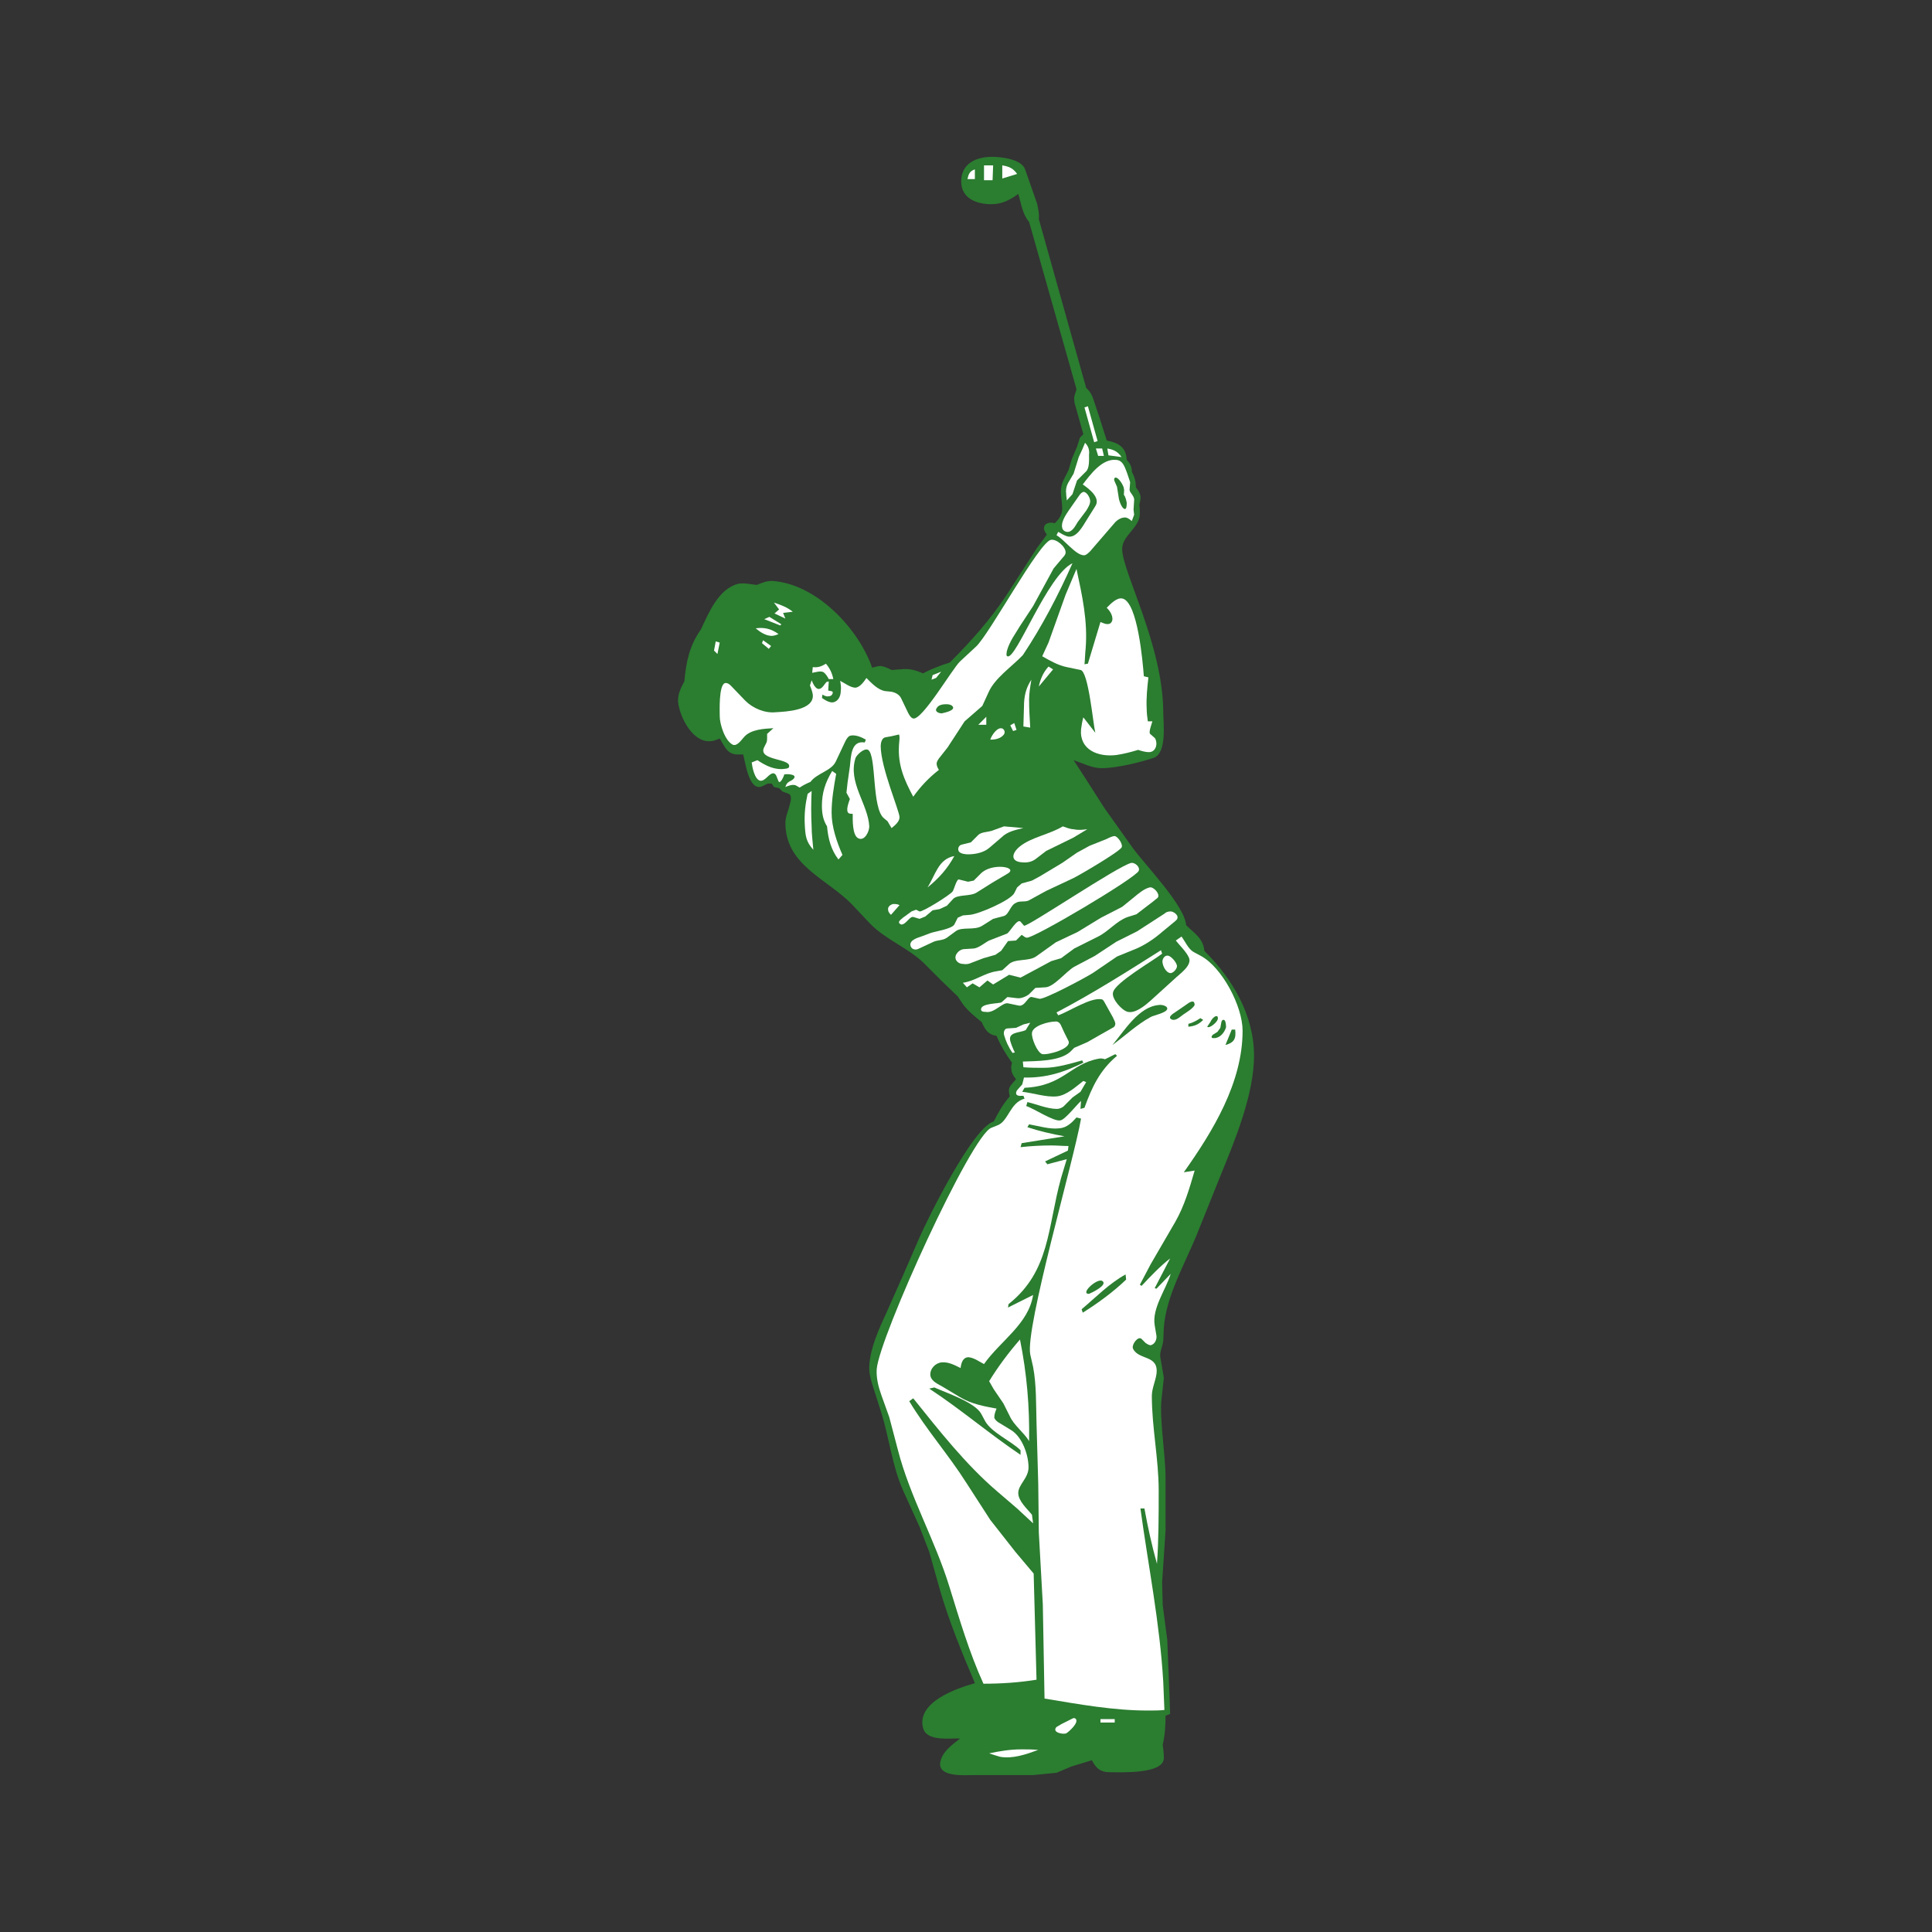 <?xml version="1.0" encoding="utf-8"?>
<!-- Generator: Adobe Illustrator 16.0.0, SVG Export Plug-In . SVG Version: 6.00 Build 0)  -->
<!DOCTYPE svg PUBLIC "-//W3C//DTD SVG 1.1//EN" "http://www.w3.org/Graphics/SVG/1.1/DTD/svg11.dtd">
<svg version="1.1" id="Layer_1" xmlns="http://www.w3.org/2000/svg" xmlns:xlink="http://www.w3.org/1999/xlink" x="0px" y="0px"
	 width="350px" height="350px" viewBox="0 0 350 350" enable-background="new 0 0 350 350" xml:space="preserve">
<rect x="0" y="0" width="350" height="350" fill="#333333" stroke="none"/>
<g>
	<path fill="#2B7D30" d="M157.996,120.957c0.517-0.103,1.034-0.31,1.551-0.31c0.724,0.103,1.344,0.413,1.965,0.723
		c0.517,0,1.034-0.104,1.551-0.104c1.551-0.207,2.792,0.104,4.136,0.724c1.551-0.827,3.206-1.448,4.86-1.964
		c3.826-3.827,7.342-7.756,10.34-12.306l5.48-8.479l1.759-2.378c-0.207-0.311-0.414-0.621-0.518-1.034
		c0-0.517,0.207-0.931,0.725-1.034c0.413-0.207,0.827-0.103,1.24,0c0.621-0.62,1.344-1.448,1.344-2.585
		c0-0.724-0.103-1.551-0.206-2.378c-0.104-0.93,0-1.964,0.414-2.792l0.931-1.861l0.62-2.068l0.93-2.172l0.518-1.654l0.621-0.621
		l-1.448-5.17c-0.207-0.517-0.207-1.034-0.207-1.551c0.104-0.517,0.312-0.93,0.413-1.447l-8.582-30.298
		c-1.241-1.448-1.447-3.412-1.964-5.067c-1.552,1.138-2.999,1.861-4.86,1.861c-2.689,0-5.481-1.034-5.481-4.137
		c0-3.205,2.689-4.446,5.583-4.446c1.655,0,5.378,0.414,5.998,2.275l2.171,6.205c0.208,0.93,0.414,1.861,0.312,2.792l8.583,30.608
		c0.723,0.621,1.033,1.241,1.343,2.172l1.035,3.102l1.344,4.24c2.172,0.414,3.517,1.24,3.62,3.516c0.62,0.621,0.93,1.24,0.93,2.172
		c0.517,0.93,0.724,1.757,0.724,2.792c0.414,0.517,0.725,1.034,0.827,1.551c0.104,0.517-0.103,1.138-0.206,1.655
		c0.104,0.517,0.104,1.034,0.104,1.551c0,2.585-3.206,3.929-3.206,6.412c0,4.136,7.445,17.475,7.445,29.677
		c0,1.758,0.725,7.342-1.758,8.169c-2.481,0.828-6.722,1.862-9.41,1.862c-1.758,0-3.516-0.931-5.067-1.448l2.276,3.516l3.308,5.171
		l5.067,7.134c2.068,2.896,9.513,10.548,9.72,14.063c1.448,1.448,3.103,2.378,3.31,4.654c5.066,5.066,8.996,11.58,8.996,19.026
		c0,6.928-3.412,15.2-5.997,21.508l-4.446,11.065c-2.069,5.066-5.481,10.96-5.895,16.647l-0.104,2.379
		c-0.104,1.035-0.724,2.068-0.517,3.103l0.62,3.619l-0.413,3.825c-0.414,3.619,0.723,10.03,0.723,14.271v9.617l-0.62,9.306
		l0.104,4.138l0.828,6.307l0.413,10.341l0.104,3.103l-0.828,0.309c0,1.76-0.104,3.518-0.517,5.275
		c0.104,0.724,0.207,1.446,0.207,2.275c0.206,3.102-7.859,2.688-9.823,2.688c-1.655,0-2.482-0.724-3.206-2.171l-3.723,1.137
		l-2.689,1.137l-4.238,0.415h-5.584h-5.273c-1.448,0-6.102,0.414-5.998-2.068c0.207-2.068,2.171-3.412,3.619-4.551
		c-1.861-0.103-6.101,0.621-6.722-1.964c-1.138-4.653,6.101-7.136,9.41-8.065c-2.378-5.584-4.757-11.375-6.412-17.166l-1.861-6.617
		l-1.758-4.55l-2.999-6.619c-1.965-4.446-2.482-9.409-3.929-14.063l-1.654-5.171c-0.311-1.033-0.621-2.275-0.518-3.411
		c0.207-3.206,1.758-6.619,3.103-9.515l2.895-6.514l3.102-7.136c1.345-3.103,9.618-19.957,13.443-20.991
		c0.828-1.654,1.655-3.103,2.896-4.551c-0.104-0.517-0.207-1.033-0.104-1.446c0.207-0.622,0.827-1.139,1.242-1.655
		c-0.415-0.518-0.828-1.138-0.828-1.757c-0.104-0.414,0-0.828,0.104-1.241c-1.138-1.552-2.068-3.102-2.793-4.861
		c-1.446-0.206-2.067-1.033-2.688-2.481c-1.241-1.033-2.585-2.068-3.517-3.412l-0.827-1.241l-2.999-2.895l-2.688-2.688
		c-2.896-3.102-7.239-4.551-10.237-7.653l-3.31-3.515c-4.446-4.55-11.995-7.032-11.995-14.684c0-1.241,0.621-2.379,0.827-3.517
		c0.207-0.517,0.311-1.551-0.207-1.757l-1.137-0.414l-0.62-0.621l-0.932-0.207l-0.414-0.621h-0.723l-0.828,0.414
		c-2.585,1.344-3.206-4.343-3.62-5.687c-0.31,0-0.723,0-1.034,0c-1.861,0-2.378-1.551-3.206-2.896
		c-0.414,0.207-0.827,0.311-1.137,0.414c-3.619,0.828-6.102-4.239-6.411-7.031c-0.104-1.344,0.517-2.585,1.137-3.723
		c0.31-3.516,0.931-6.515,2.999-9.41c1.447-3.103,3.206-7.341,6.721-8.272c1.138-0.207,2.379,0.104,3.413,0.207
		c0.931-0.414,1.758-0.724,2.792-0.724C147.861,105.756,155.514,113.822,157.996,120.957z"/>
	<polygon fill="#FFFFFF" points="129.352,117.855 129.972,118.475 130.386,116.407 129.662,116.2 	"/>
	<path fill="#FFFFFF" d="M140.106,131.918l-1.137,1.034c0,0.207,0,0.414,0,0.621c0,0.414,0,0.827-0.207,1.137l-0.31,0.621
		c-1.345,2.585,5.274,1.964,4.446,3.723c-0.104,0.104-0.414,0.207-0.621,0.207c-1.861,0.31-3.516-0.517-5.067-1.551l-1.034,0.414
		c0.103,0.827,0.517,3.102,1.551,3.309c0.931,0.104,1.551-1.344,2.378-1.344c0.207,0,0.414,0.207,0.517,0.414l0.414,1.034
		c0.311,0.621,1.034-1.034,1.034-1.24c0.31-0.104,2.378-0.104,1.758,0.724c-0.517,0.62-1.241,0.413-1.551,1.551
		c0.517-0.207,1.241-0.517,1.862-0.31c0.207,0.104,0.517,0.31,0.724,0.414c0.62-0.414,1.241-0.724,1.965-1.034
		c1.137-1.551,3.722-1.964,4.55-3.619l1.758-3.723c0.207-0.414,0.517-0.931,0.931-1.034c0.931-0.207,2.068,0.311,2.792,0.724
		l-0.206,0.517c-2.482-0.414-2.482,2.481-2.689,4.343l-0.414,2.896l-0.207,1.861l0.62,1.137c-0.207,0.621-0.827,2.172-0.207,2.585
		c0.207,0.104,0.517,0.104,0.724,0.104c0,1.034-0.104,3.929,1.034,4.446s1.964-1.241,1.964-2.172
		c-0.207-4.032-3.929-7.962-2.481-12.409c0.207-0.517,1.551-1.861,2.274-1.447c1.551,1.034,0.621,10.651,2.896,12.409l0.621,0.517
		l0.724,1.241c0.517-0.413,1.447-1.137,1.447-1.964c0-1.138-3.412-8.997-3.412-12.926c0-0.517,0.207-1.448,0.827-1.551l1.138-0.207
		l1.344-0.31c0.103,0.103,0.103,0.62,0.103,0.724l-0.103,1.241c-0.207,3.619,0.931,6.204,2.585,9.307
		c1.344-1.862,2.792-3.413,4.653-4.86c-0.207-0.31-0.414-0.724-0.414-1.138c0-0.31,0.207-0.62,0.414-0.931l1.551-1.964l3.102-4.757
		l3.205-2.792l1.139-2.482c1.137-2.585,4.239-4.653,6.204-6.721c3.515-5.273,6.411-10.858,8.996-16.648
		c-4.55,2.171-10.236,17.579-11.788,16.855c-0.311-0.103-0.104-0.724-0.104-0.93c0.208-0.828,0.621-1.655,1.035-2.379l1.344-2.171
		l2.379-3.62l3.722-6.825l1.655-1.964c0.31-0.311,0.517-0.621,0.517-0.931c0-1.034-1.655-2.481-2.688-2.274
		c-2.171,0.517-11.168,17.166-13.546,19.336l-2.896,2.688c-1.344,1.241-6.825,10.651-8.479,10.341
		c-0.414-0.104-0.724-0.621-0.931-1.034l-1.241-2.585c-0.311-0.724-1.137-1.138-1.861-1.241l-1.035-0.104
		c-1.344-0.207-2.481-1.448-3.412-2.378c-0.414,0.621-1.137,1.654-1.964,1.758c-0.931,0-1.964-0.827-2.792-1.241
		c0.104,0.62,0.208,1.241,0.104,1.861c0,0.724-0.31,1.655-1.138,1.965c-0.724,0.31-1.654-0.31-2.274-0.724l0.103-0.62
		c0.311,0.207,0.724,0.414,1.138,0.31c0.414,0,0.724-0.31,0.724-0.724c0-0.103-0.207-0.207-0.311-0.207l-0.517-0.104l0.104-1.654
		l-0.414,0.104c-0.31,0.31-0.724,1.137-1.241,1.241c-0.723,0.207-1.24-1.034-1.447-1.551l-0.31,0.93
		c0.207,0.517,0.414,1.034,0.517,1.655c0.31,2.895-4.964,3.103-6.722,3.206c-1.964,0.207-4.136-0.724-5.481-2.068l-2.688-2.792
		c-0.207-0.207-0.621-0.517-1.034-0.414c-1.138,0.414-0.931,5.171-0.931,5.998c0,1.448,0.931,4.446,2.379,5.17
		c0.827,0.31,1.654-1.034,2.068-1.448C136.073,132.125,138.348,132.022,140.106,131.918z"/>
	<path fill="#FFFFFF" d="M136.9,113.822c0.724,0.621,1.655,1.241,2.585,1.344c0.518,0.103,1.138-0.104,1.551-0.31
		C139.692,113.926,138.555,113.615,136.9,113.822z"/>
	<polygon fill="#FFFFFF" points="138.038,116.511 139.279,117.545 139.692,117.028 138.245,115.994 	"/>
	<polygon fill="#FFFFFF" points="138.452,112.168 141.347,113.305 141.554,113.098 139.382,111.754 	"/>
	<path fill="#FFFFFF" d="M140.313,111.133l1.965,0.931l-0.414-1.034l1.758-0.207c-1.034-0.828-2.172-1.241-3.413-1.655l0.932,1.24
		L140.313,111.133z"/>
	<path fill="#FFFFFF" d="M147.345,153.944c-0.104-1.344-0.311-2.792-0.311-4.24c-0.104-2.171-0.104-4.239,0-6.411l-0.724,0.517
		c-0.414,1.861-0.621,3.619-0.517,5.584C145.896,151.358,146,152.496,147.345,153.944z"/>
	<path fill="#FFFFFF" d="M147.138,121.888c0.621-0.104,1.551-0.414,2.068-0.104c0.414,0.311,0.724,0.828,0.931,1.241h0.828
		c-0.207-1.034-0.62-1.965-1.345-2.792c-0.827,0.517-1.447,0.724-2.378,0.621L147.138,121.888z"/>
	<path fill="#FFFFFF" d="M149.827,149.704c0.206,2.275,0.723,4.24,2.068,5.998l0.723-0.828c-1.034-2.378-1.964-5.066-1.964-7.652
		c0-2.378,0.414-4.757,0.828-7.032l-0.724-0.517c-1.241,2.068-1.861,3.929-1.861,6.308
		C148.896,147.326,149.102,148.567,149.827,149.704z"/>
	<path fill="#FFFFFF" d="M187.775,304.296l-0.517-19.232l-3.309-3.93l-4.55-5.791l-4.343-6.723
		c-3.206-5.065-7.238-9.615-10.34-14.786l0.724-0.517c4.653,5.79,9.513,11.994,15.201,16.854l3.618,3.103l2.896,2.689l-0.207-1.551
		c-0.827-1.035-2.481-2.482-2.481-3.932c0-1.551,1.861-2.688,1.861-4.652c0-2.274-1.139-5.48-3.103-6.722l-2.378-1.447
		c-0.312-0.207-0.621-0.517-0.725-0.827c0-0.621,0.207-1.138,0.413-1.655c-2.274-0.413-4.549-0.827-6.617-2.067l-3.102-1.861
		c-0.827-0.518-2.068-0.932-2.275-2.068c-0.104-1.241,0.931-2.275,2.068-2.378c1.24-0.104,2.378,0.518,3.412,1.034
		c0.104-0.932,0.414-1.965,1.448-1.965c1.034,0.104,1.965,0.826,2.792,1.24c2.999-4.239,8.066-7.237,8.894-12.512l-4.55,2.274
		l0.103-0.619c7.549-5.998,7.032-13.857,9.514-22.854l1.034-3.413l-3.516,0.931l-0.414-0.517l4.137-1.965l0.104-0.827
		c-1.034,0-2.069-0.103-3.103-0.103c-1.861,0-3.723,0.103-5.584,0.31l0.207-0.724l7.755-1.242c-2.274-0.412-4.55-0.93-6.721-1.653
		l0.31-0.518c1.759,0.31,3.724,0.931,5.48,0.725c1.345-0.104,2.275-1.034,3.102-1.965l0.828,0.206
		c-1.345,7.756-10.134,37.847-9.203,42.707l0.518,2.275c0.619,3.309,0.518,6.721,0.619,10.134l0.312,11.063l0.104,8.79l0.724,13.028
		l0.31,17.063c6.205,1.035,12.513,2.173,18.717,2.173c1.034,0,2.068,0,3-0.104l-0.208-5.066c-0.62-10.65-2.688-20.888-4.137-31.436
		h0.726c0.619,3.412,1.343,6.722,2.273,10.03c0.311-4.446,0.311-8.789,0.311-13.235c0-5.791-1.241-11.479-1.241-17.166
		c0-1.345,0.62-2.586,0.828-3.93c0.517-3.619-3.206-2.481-4.24-4.653c-0.311-0.724,0.931-2.378,1.552-1.758l0.723,0.724
		c0.312,0.207,0.621,0.415,0.931,0.415c0.827-0.208,1.138-1.139,1.035-1.759l-0.312-1.86c-0.517-3.104,2.068-6.515,2.896-9.308
		l-2.584,2.688l-0.312-0.104l2.793-5.377c-1.861,1.448-3.517,3.205-5.17,4.964l-0.311-0.208l1.964-3.722l4.446-7.652
		c1.655-2.896,2.586-6.101,3.517-9.307l-1.965,0.311c5.273-7.445,10.65-16.235,10.65-25.646c0-4.445-3.723-11.477-7.548-13.545
		l-1.345-0.724c-0.931-0.517-1.552-1.965-2.171-2.792l-1.035,0.723c0.725,0.932,1.861,1.965,2.379,3.103
		c0.62,1.448-1.758,2.999-2.585,3.826l-4.446,4.033c-0.932,0.826-2.689,2.274-4.033,1.964c-1.034-0.207-2.999-2.378-2.688-3.516
		c0.31-1.758,7.342-5.791,8.893-7.031l-0.206-0.621c-6.204,3.929-12.409,7.858-18.925,11.272l0.312,0.518
		c1.861-0.622,5.894-3.31,7.858-2.896c0.207,0,0.414,0.311,0.517,0.517l1.552,2.792c0.104,0.311,0.413,0.725,0.413,1.138
		c0,0.312-0.207,0.621-0.517,0.724l-2.378,1.346l-2.172,1.239l-2.379,1.033l-0.724,0.725c-1.965,1.759-6.203,1.655-8.582,1.759
		l0.103,1.034c1.241,0.103,2.481,0.103,3.723,0.103c2.274,0,4.654-0.724,6.929-1.344l0.207,0.414
		c-3.516,1.758-6.825,2.792-10.755,2.688l-0.311,1.24l-0.826,0.932c-0.208,0.206-0.414,0.619-0.208,0.93
		c0.312,0.31,0.828,0.207,1.241,0.207l0.207,0.517c-2.688,0.725-2.896,4.137-4.963,4.861l-1.034,0.413
		c-3.619,1.24-20.371,38.054-20.785,43.741c-0.103,1.551,0.311,3.205,0.828,4.653l1.447,4.032l1.551,5.894
		c2.172,8.479,6.722,16.339,9.307,24.715c1.861,5.998,3.62,11.995,6.204,17.682C181.365,305.02,184.571,304.813,187.775,304.296z"/>
	<path fill="#FFFFFF" d="M161.408,165.732l1.551-1.758c-0.414-0.207-0.724-0.207-1.137-0.207c-0.517,0.103-1.034,0.517-0.931,1.034
		C160.891,165.215,161.201,165.525,161.408,165.732z"/>
	<path fill="#FFFFFF" d="M168.957,164.905l1.24-0.208l1.345-0.62l1.138-1.241c0.827-0.828,3.102-0.414,4.239-1.138l2.792-1.757
		l2.793-1.654c2.171-1.241-2.896-2.068-4.86,0l-1.241,1.24l-1.034,0.207l-1.654-0.414c-0.414-0.104-0.931,1.965-1.137,2.172
		c-0.414,0.62-5.583,3.826-5.998,3.619l-0.62-0.311l-0.827,0.311l-1.551,1.137c-0.207,0.207-0.724,0.517-0.724,0.827
		c0,0.207,0.207,0.31,0.414,0.414c0.931,0,1.551-1.654,2.274-1.344l1.034,0.31l1.034-0.414L168.957,164.905z"/>
	<path fill="#FFFFFF" d="M179.917,166.456l1.965-0.518c0.931-0.31,1.138-1.964,2.173-2.377c0.619-0.415,1.55-0.104,2.274-0.415
		l3.205-1.758l5.066-2.378c0.828-0.414,7.963-4.55,8.583-5.48c0.311-0.517-0.62-1.964-1.241-2.068c-0.413,0-1.033,0.31-1.447,0.517
		l-3.102,1.241l-2.276,1.241l-2.688,1.862l-4.136,2.481l-1.344,0.724l-1.861,0.517l-0.828,0.724l-0.517,1.034
		c-0.724,1.344-6.514,3.827-8.066,3.93l-1.241,0.104l-0.93,0.414l-0.621,1.241c-0.517,0.827-3.516,1.241-4.343,1.551l-1.655,0.621
		c-0.621,0.207-2.068,0.62-1.964,1.551c0.103,0.724,0.827,0.931,1.344,0.724l2.896-1.344c0.724-0.311,1.655-0.208,2.378-0.724
		l1.551-1.137c1.138-0.931,3.412-0.104,4.859-1.034L179.917,166.456z"/>
	<path fill="#FFFFFF" d="M168.026,160.769c2.068-1.655,3.619-3.412,4.86-5.687C169.991,155.598,169.474,158.494,168.026,160.769z"/>
	<polygon fill="#FFFFFF" points="168.75,123.129 169.577,122.818 170.507,121.681 168.957,122.301 	"/>
	<path fill="#FFFFFF" d="M185.088,169.351c0.31,0.207,0.62,0.517,0.93,0.517c1.139,0.207,19.647-10.754,20.269-12.099
		c0.31-0.724-0.725-1.551-1.345-1.447c-2.378,0.517-19.026,11.788-19.44,11.375l-0.62-0.724c-0.621-0.621-1.965,1.964-2.482,2.171
		l-3.205,1.24c-0.827,0.414-1.861,1.345-2.792,1.449l-1.654,0.103c-0.621,0-1.241,0.414-1.551,1.034
		c-0.414,0.931,0.414,1.655,1.24,1.655c0.621,0.104,1.138,0,1.552-0.207l2.171-0.828l2.172-0.621l1.034-0.723l1.241-1.759
		l1.448-0.104L185.088,169.351z"/>
	<path fill="#FFFFFF" d="M185.397,150.014l-3.516-0.311l-2.274,0.828c-0.724,0.207-1.861,0.207-2.378,0.724l-1.345,1.345
		l-1.654,0.414c-0.518,0.103-0.828,0.724-0.518,1.241c0.31,0.414,1.138,0.517,1.654,0.517c1.345,0,2.896-0.311,3.93-1.241
		l2.172-1.861C182.503,150.635,184.055,150.324,185.397,150.014z"/>
	<path fill="#FFFFFF" d="M175.161,178.864l1.034-0.724l1.24,0.724l1.448-1.24l1.033,0.724l2.896-1.759l2.068,0.518l5.584-2.999
		l1.758-0.517l2.378-1.757l4.344-2.172c1.861-0.931,3.309-2.792,5.274-3.516l1.653-0.517l3.103-2.378
		c0.206-0.207,0.724-0.518,0.827-0.724c0.311-0.724-0.931-1.965-1.551-1.758c-0.93,0.207-2.068,1.138-2.792,1.758l-2.172,1.758
		l-3.825,1.965l-4.24,2.585l-3.929,1.861l-3.619,2.585c-1.345,0.931-3.827,0.31-4.965,1.448l-1.137,1.034l-1.138,0.207
		c-2.068,0.311-3.826,1.759-5.998,2.068L175.161,178.864z"/>
	<path fill="#FFFFFF" d="M175.264,32.441h1.344v-1.758C175.677,30.994,175.471,31.511,175.264,32.441z"/>
	<polygon fill="#FFFFFF" points="177.229,131.298 178.676,131.298 178.676,129.85 	"/>
	<path fill="#FFFFFF" d="M205.976,168.731l-3.723,1.861l-3.93,2.585l-3.723,1.965c-1.446,0.827-3.723,3.722-5.273,3.722
		l-1.758,0.104l-1.138,1.138c-0.517,0.413-1.447,0.827-2.172,0.725l-1.757-0.207l-1.034,0.93c-0.311,0.311-4.033,0.104-3.723,1.448
		c0.104,0.31,0.62,0.31,0.827,0.31c1.551,0.311,2.999-1.758,4.033-1.551l1.965,0.413c1.137,0.208,1.654-1.758,2.378-1.55l1.344,0.31
		c0.827,0.207,8.583-3.929,9.823-4.757l4.24-2.895l2.792-1.138c1.965-0.724,3.826-1.965,5.377-3.309l2.378-1.965
		c0.104-0.103,0.415-0.31,0.415-0.62c0.103-0.517-0.725-1.137-1.242-1.137c-0.413,0-0.827,0.103-1.136,0.414L205.976,168.731z"/>
	<polygon fill="#FFFFFF" points="178.263,32.648 179.814,32.648 179.917,29.959 178.263,29.959 	"/>
	<path fill="#FFFFFF" d="M179.4,133.986h0.207c0.724,0,1.654-0.207,2.171-0.828c0.311-0.31,0.311-0.827-0.103-1.137
		C180.745,131.505,179.607,133.262,179.4,133.986z"/>
	<path fill="#FFFFFF" d="M186.432,261.072c0.104-6.204-0.414-12.306-1.654-18.406c-2.068,2.378-3.929,4.86-5.584,7.549l0.827,1.448
		l1.758,2.586l1.138,2.272C183.64,258.178,185.501,259.521,186.432,261.072z"/>
	<path fill="#FFFFFF" d="M179.193,317.636c0.621,0.207,1.241,0.413,1.965,0.62c2.275,0.414,4.653-0.413,6.929-1.241
		c-1.034-0.103-2.069-0.103-2.999-0.103C183.02,316.912,181.158,317.222,179.193,317.636z"/>
	<path fill="#FFFFFF" d="M181.572,32.337l2.688-0.827c-0.723-1.034-1.447-1.344-2.688-1.551V32.337z"/>
	<path fill="#FFFFFF" d="M183.434,190.756l0.413-0.103c-0.31-0.621-0.62-1.345-0.827-2.068c-0.413-1.654,1.654-1.448,2.792-1.965
		l0.827-1.344l-1.241,0.311l-1.343,0.619l-1.552,0.104c-0.518,0-0.725,0.621-0.621,1.138
		C182.192,188.585,182.709,189.723,183.434,190.756z"/>
	<polygon fill="#FFFFFF" points="183.02,131.401 183.537,132.435 184.156,132.229 183.743,130.988 183.02,131.401 	"/>
	<path fill="#FFFFFF" d="M196.979,150.221c-0.827,0.104-1.654,0.207-2.482,0c-0.62,0-1.343-0.31-1.964-0.517
		c-2.378,1.448-5.688,1.965-7.756,3.619c-1.654,1.345-1.654,2.792,0.413,2.896c0.932,0.104,1.862-0.104,2.585-0.724l1.759-1.344
		l4.86-2.379L196.979,150.221z"/>
	<path fill="#FFFFFF" d="M185.397,131.608l1.241,0.207c-0.104-1.655-0.207-3.31-0.207-5.067c0-1.138,0.207-2.379,0.414-3.619
		c-1.034,1.551-1.345,3.102-1.345,4.963L185.397,131.608z"/>
	<path fill="#FFFFFF" d="M192.843,187.137l-0.62-1.343c-0.207-0.518-0.62-0.828-1.138-0.725c-1.033,0-4.032,0.725-4.136,2.067
		c-0.104,0.932,0.93,3.517,1.86,3.826c0.932,0.208,5.378-0.931,4.758-2.378L192.843,187.137z"/>
	<path fill="#FFFFFF" d="M188.19,124.369l2.585-3.102l-0.827-0.517C189.017,121.784,188.5,122.922,188.19,124.369z"/>
	<path fill="#FFFFFF" d="M198.427,132.745l-2.171-2.792c-0.207,0.724-0.311,1.448-0.414,2.171c-0.311,3.723,3.103,5.067,6.411,4.653
		c1.345-0.207,2.585-0.517,3.93-0.931c0.621,0.207,1.344,0.414,1.965,0.414c0.931,0,1.345-0.827,1.345-1.551
		c0-0.31-0.104-0.827-0.312-1.034l-0.826-0.724c-0.311-0.31,0.31-1.861,0.413-2.275h-0.827c-0.103-0.724-0.206-1.551-0.206-2.274
		c-0.104-1.965,0.104-3.827,0.31-5.688l-0.827-0.207c-0.207-2.792-1.139-13.339-3.826-14.063c-1.034-0.31-2.274,1.034-2.896,1.655
		c0.518,0.517,1.034,1.241,1.034,2.068c0,0.31-0.207,0.724-0.517,0.827c-0.518,0.207-1.138-0.103-1.655-0.31l-2.274,7.548
		l-0.62,0.104c0.103-0.931,0.103-1.862,0.206-2.792c0.414-5.067-0.62-9.617-1.655-14.477l-1.964,4.653l-3.102,8.686l-1.139,2.481
		c1.448,0.827,2.896,1.655,4.447,1.965l2.481,0.517C197.187,121.578,198.014,131.091,198.427,132.745z"/>
	<path fill="#FFFFFF" d="M194.291,311.327l-2.068,1.035c-0.207,0.207-0.828,0.413-0.93,0.62c-0.621,0.931,1.344,1.241,1.861,1.034
		c0.517-0.311,2.48-2.068,1.653-2.689C194.704,311.225,194.497,311.225,194.291,311.327z"/>
	<path fill="#FFFFFF" d="M191.395,96.967c1.346,0.724,3.413,3.516,4.861,3.619c0.413,0.104,0.931-0.414,1.24-0.724l4.55-5.273
		c0.518-0.518,1.241-0.931,1.966-0.827c0.413,0.103,0.724,0.414,1.033,0.62l0.414-1.137l-0.104-0.931l0.104-1.654
		c0.103-0.828-0.827-1.344-0.827-1.965l0.104-1.344l-0.517-1.551c-0.415-1.034-0.725-2.378-1.966-2.482
		c-2.585-0.311-4.757,2.689-6.101,4.446c1.034,0.724,3.31,2.378,2.274,3.93l-1.551,2.481c-0.724,1.137-1.862,3.412-3.516,2.999
		c-0.62-0.207-1.138-0.517-1.654-0.827L191.395,96.967z"/>
	<path fill="#FFFFFF" d="M195.222,94.589l1.552-2.068c0.31-0.517,0.723-1.138,0.723-1.758c0-0.517-0.517-1.551-1.137-1.654
		c-0.311,0-0.621,0.31-0.828,0.62l-1.447,2.068c-0.62,0.931-1.965,2.585-1.655,3.826c0.104,0.621,0.932,0.931,1.448,0.621
		C194.497,95.933,194.912,95.105,195.222,94.589z"/>
	<path fill="#FFFFFF" d="M196.565,80.215l-0.517,1.24l-0.62,1.345l-0.932,2.999l-1.033,1.758c-0.31,0.62-0.414,1.241-0.31,1.964
		c0,0.414,0.103,0.724,0.103,1.138l1.034-1.138l0.826-2.481l1.656-1.655c0.62-0.62,0.517-2.171,0.517-2.999
		C197.394,81.559,197.187,80.835,196.565,80.215z"/>
	<polygon fill="#FFFFFF" points="198.22,80.112 198.841,79.905 197.083,73.597 196.463,73.804 	"/>
	<polygon fill="#FFFFFF" points="198.944,82.593 199.979,82.593 199.668,81.249 198.53,81.249 	"/>
	<rect x="199.357" y="311.432" fill="#FFFFFF" width="2.585" height="0.62"/>
	<path fill="#FFFFFF" d="M200.806,82.49l2.378,0.311c-0.724-1.034-1.447-1.345-2.585-1.551L200.806,82.49z"/>
	<path fill="#FFFFFF" d="M210.629,174.521c0.104,0.621,0.62,1.654,1.345,1.758c0.517,0.103,1.345-0.827,1.241-1.344
		c-0.104-0.621-0.932-1.551-1.448-1.758C210.94,172.867,210.423,173.901,210.629,174.521z"/>
	<path fill="#2B7D30" d="M168.336,251.559l0.93-0.207c2.068,0.931,7.342,2.689,8.48,4.757l0.724,1.345
		c1.138,2.068,4.757,3.619,6.411,5.273v0.828C179.193,259.729,174.023,255.282,168.336,251.559z"/>
	<path fill="#2B7D30" d="M172.679,128.196c0,0.621-1.655,0.93-2.068,1.034c-0.518,0-1.345-0.31-0.931-0.931
		c0.311-0.62,1.138-0.724,1.758-0.724C171.852,127.575,172.576,127.679,172.679,128.196z"/>
	<path fill="#2B7D30" d="M185.604,197.063c7.032-0.311,8.272-4.343,13.443-5.272c0.414-0.104,0.827,0,1.137,0.103l1.861-0.931
		l0.311,0.311c-3.103,2.585-4.55,5.688-5.894,9.409l-0.725,0.207l0.104-1.446c-0.725,0.619-2.896,3.411-3.723,3.515
		c-1.138,0.311-4.86-2.171-6.204-2.586l0.207-0.724c1.757,0.414,3.619,1.241,5.376,1.241c0.414,0,0.828-0.207,1.139-0.413
		l1.654-1.654l1.447-1.034l1.035-1.759l-0.518-0.206c-1.344,1.034-2.999,2.586-4.758,2.791c-1.964,0.208-4.342-0.62-6.308-0.826
		L185.604,197.063z"/>
	<path fill="#2B7D30" d="M203.907,230.877l0.104,0.932c-2.379,2.276-5.067,4.239-7.859,5.997l-0.207-0.619
		C198.53,235.014,200.909,232.532,203.907,230.877z"/>
	<path fill="#2B7D30" d="M196.876,234.29c-0.62-0.518,2.172-2.896,2.896-2.171c0.827,0.724-1.965,2.067-2.481,2.274
		C197.187,234.394,196.979,234.394,196.876,234.29z"/>
	<path fill="#2B7D30" d="M201.529,189.309c2.172-2.586,4.757-6.928,8.376-7.239c0.414-0.102,1.654,0.104,1.552,0.725
		c-0.208,0.724-2.482,1.139-3,1.448C205.976,185.587,203.804,187.653,201.529,189.309z"/>
	<path fill="#2B7D30" d="M203.598,89.625c0.31,0.414,0.414,0.931,0.518,1.448c0,0.31,0,1.137-0.312,1.137
		c-0.62,0-1.137-1.758-1.137-2.068l-0.311-1.965l-0.414-0.931c-0.104-0.207-0.206-0.621,0.104-0.724
		c0.621-0.104,1.552,1.551,1.552,1.965C203.701,88.798,203.598,89.211,203.598,89.625z"/>
	<path fill="#2B7D30" d="M214.455,183.725l-0.827,0.62c-0.31,0.207-0.621,0.414-1.034,0.414c-0.207,0-0.518-0.104-0.62-0.311
		c-0.104-0.31,0.206-0.516,0.413-0.724l2.274-1.552c0.312-0.205,1.034-0.826,1.448-0.723c0.207,0,0.311,0.31,0.311,0.619
		C216.109,182.69,215.076,183.311,214.455,183.725z"/>
	<path fill="#2B7D30" d="M215.282,186v-0.518c0.827-0.206,1.552-0.621,2.172-1.034l0.517,0.311
		C217.144,185.587,216.42,185.896,215.282,186z"/>
	<path fill="#2B7D30" d="M218.695,186l0.62-0.931c0.103-0.311,0.827-1.242,1.241-0.931c0.103,0.206,0.103,0.517,0,0.62
		C220.453,185.172,219.108,186.413,218.695,186z"/>
	<path fill="#2B7D30" d="M219.729,187.447l0.828-0.517l0.517-0.725l0.207-1.137c0.103-0.104,0.103-0.311,0.31-0.311
		c0.517-0.104,0.517,1.137,0.517,1.345c-0.31,1.033-1.137,1.965-2.171,1.965c-0.104,0-0.413,0-0.413-0.104
		C219.418,187.758,219.626,187.552,219.729,187.447z"/>
	<path fill="#2B7D30" d="M222.003,189.309l1.139-2.791h0.62C223.968,188.171,223.555,188.896,222.003,189.309z"/>
</g>
</svg>
